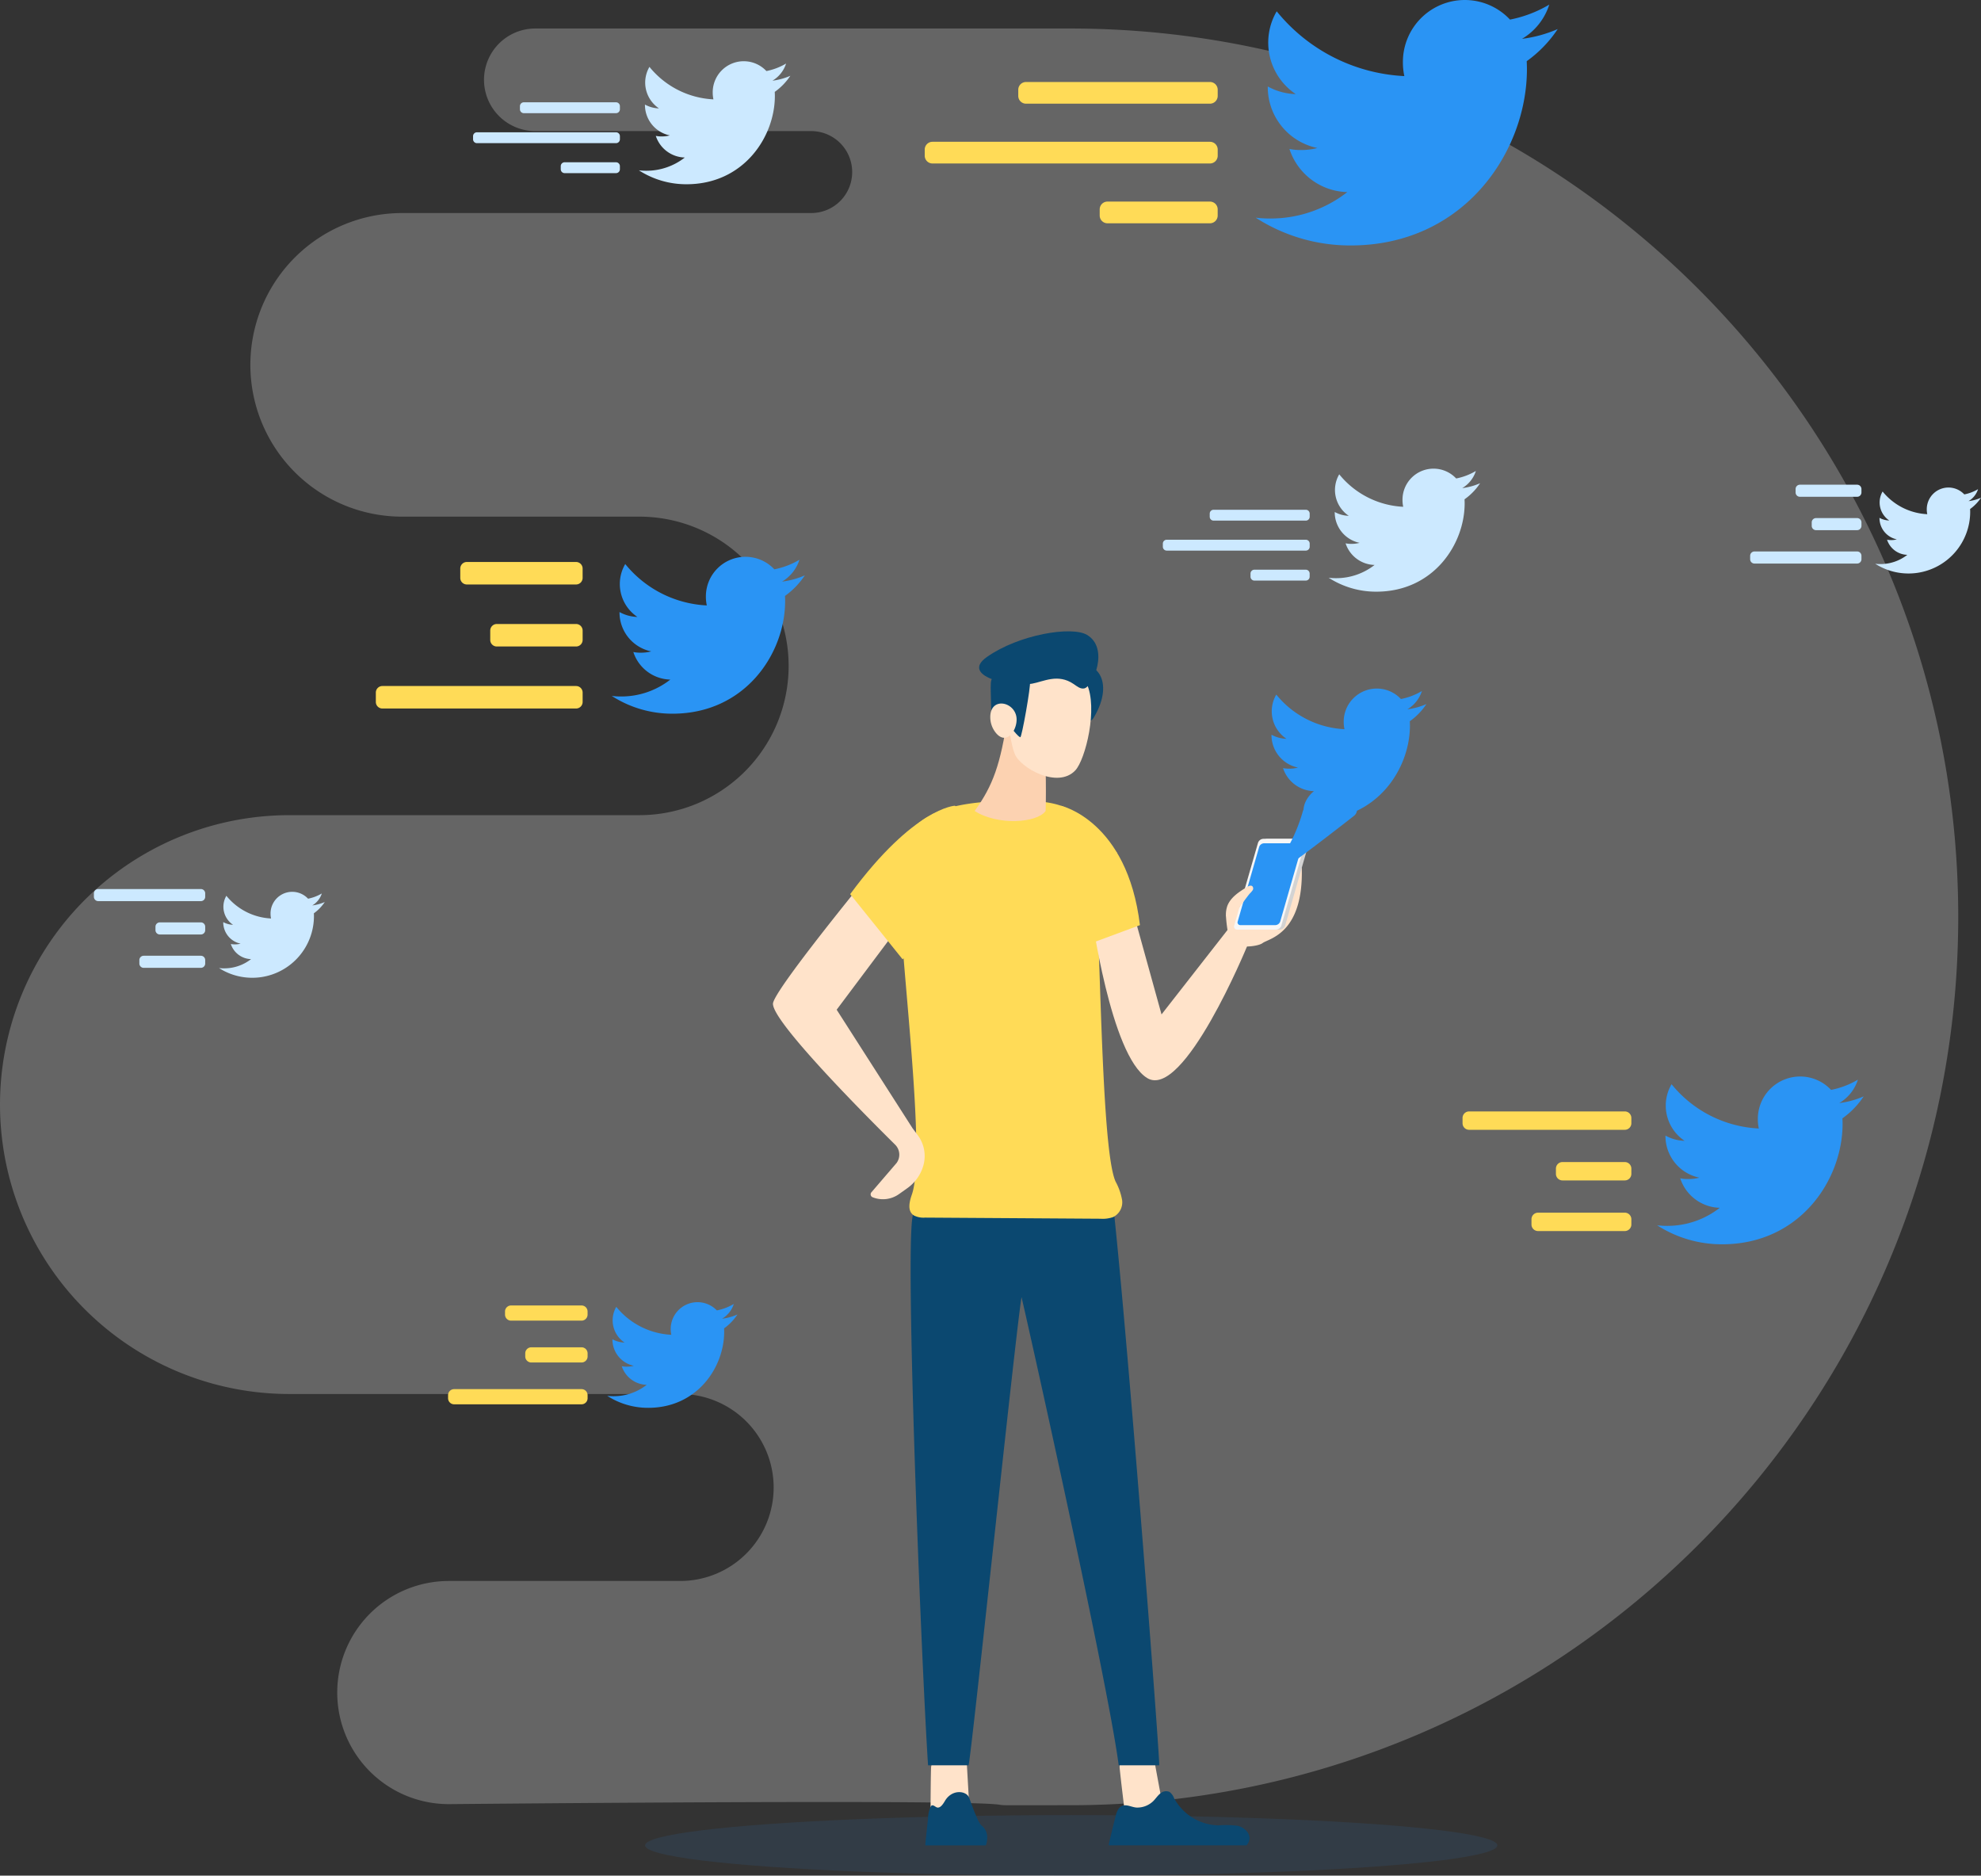 <svg xmlns="http://www.w3.org/2000/svg" width="490.984" height="464.776" viewBox="0 0 490.984 464.776">
  <rect x="0" y="0" width="490.984" height="464.776" fill="#333333" stroke="none"/>
  <g id="twitter" transform="translate(-329)">
    <g id="Background" transform="translate(329)">
      <path id="Path_52" data-name="Path 52" d="M576.713,456.549c-7.3-1.153-91.333-.555-136.231-.146a27.644,27.644,0,0,1-27.9-27.646h0a27.65,27.65,0,0,1,27.65-27.65h57.348a23.165,23.165,0,0,0,23.166-23.166h0a23.165,23.165,0,0,0-23.166-23.166H400.718A71.717,71.717,0,0,1,329,283.058h0a71.717,71.717,0,0,1,71.718-71.718h86.758a36.986,36.986,0,0,0,36.984-36.984h0a36.986,36.986,0,0,0-36.984-36.984H428.669a37.617,37.617,0,0,1-37.617-37.617h0a37.617,37.617,0,0,1,37.617-37.617h101.39a10.151,10.151,0,0,0,10.152-10.152h0a10.151,10.151,0,0,0-10.152-10.152H461.672A12.712,12.712,0,0,1,448.96,29.123h0A12.712,12.712,0,0,1,461.672,16.41H594.211c121.578,0,220.132,98.558,220.132,220.132h0c0,121.578-98.558,220.132-220.132,220.132H578.176A8.763,8.763,0,0,1,576.713,456.549Z" transform="translate(-329 -9.348)" fill="#fff" opacity="0.244"/>
      <g id="Group_27" data-name="Group 27" transform="translate(93.149 137.974)">
        <path id="Path_53" data-name="Path 53" d="M729.186,325.21a20.434,20.434,0,0,1-5.651,1.549,9.746,9.746,0,0,0,4.316-5.422,19.641,19.641,0,0,1-6.219,2.375,9.81,9.81,0,0,0-16.969,6.709,10,10,0,0,0,.228,2.238A27.761,27.761,0,0,1,684.675,322.4a9.811,9.811,0,0,0,3.012,13.108,9.678,9.678,0,0,1-4.433-1.209v.108a9.855,9.855,0,0,0,7.858,9.64,9.762,9.762,0,0,1-2.573.323,8.591,8.591,0,0,1-1.859-.168,9.9,9.9,0,0,0,9.166,6.834,19.693,19.693,0,0,1-12.162,4.183,18.274,18.274,0,0,1-2.345-.133,27.621,27.621,0,0,0,15.049,4.4c18.049,0,27.917-14.95,27.917-27.912,0-.435-.013-.852-.034-1.27A19.629,19.629,0,0,0,729.186,325.21Z" transform="translate(-622.86 -320.61)" fill="#2a94f4"/>
        <path id="Path_54" data-name="Path 54" d="M595.078,395.01h-48a1.625,1.625,0,0,0-1.627,1.627v2.32a1.625,1.625,0,0,0,1.627,1.627h48a1.625,1.625,0,0,0,1.627-1.627v-2.32A1.625,1.625,0,0,0,595.078,395.01Z" transform="translate(-545.45 -362.992)" fill="#ffdb57"/>
        <path id="Path_55" data-name="Path 55" d="M622.776,323.59H595.707a1.625,1.625,0,0,0-1.627,1.627v2.32a1.625,1.625,0,0,0,1.627,1.627h27.069a1.625,1.625,0,0,0,1.627-1.627v-2.32A1.628,1.628,0,0,0,622.776,323.59Z" transform="translate(-573.152 -322.308)" fill="#ffdb57"/>
        <path id="Path_56" data-name="Path 56" d="M632.612,359.3H612.967a1.625,1.625,0,0,0-1.627,1.627v2.32a1.625,1.625,0,0,0,1.627,1.627h19.645a1.625,1.625,0,0,0,1.627-1.627v-2.32A1.626,1.626,0,0,0,632.612,359.3Z" transform="translate(-582.984 -342.65)" fill="#ffdb57"/>
      </g>
      <g id="Group_28" data-name="Group 28" transform="translate(111.056 322.623)">
        <path id="Path_57" data-name="Path 57" d="M711,752.783a13.942,13.942,0,0,1-3.813,1.046,6.555,6.555,0,0,0,2.909-3.658,13.239,13.239,0,0,1-4.2,1.6,6.65,6.65,0,0,0-11.288,6.038,18.728,18.728,0,0,1-13.638-6.92,6.623,6.623,0,0,0,2.036,8.844,6.563,6.563,0,0,1-2.991-.813v.073a6.649,6.649,0,0,0,5.3,6.5,6.65,6.65,0,0,1-1.734.219,6.029,6.029,0,0,1-1.252-.112,6.679,6.679,0,0,0,6.184,4.609,13.3,13.3,0,0,1-8.2,2.823,12.778,12.778,0,0,1-1.584-.09,18.629,18.629,0,0,0,10.148,2.969c12.175,0,18.832-10.083,18.832-18.828,0-.293-.009-.577-.026-.856A13.425,13.425,0,0,0,711,752.783Z" transform="translate(-639.28 -749.68)" fill="#2a94f4"/>
        <path id="Path_58" data-name="Path 58" d="M620.137,799.86H588.558a1.5,1.5,0,0,0-1.5,1.5v.762a1.5,1.5,0,0,0,1.5,1.5h31.579a1.5,1.5,0,0,0,1.5-1.5v-.762A1.5,1.5,0,0,0,620.137,799.86Z" transform="translate(-587.06 -778.265)" fill="#ffdb57"/>
        <path id="Path_59" data-name="Path 59" d="M638.817,751.69H621.358a1.5,1.5,0,0,0-1.5,1.5v.762a1.5,1.5,0,0,0,1.5,1.5h17.459a1.5,1.5,0,0,0,1.5-1.5v-.762A1.5,1.5,0,0,0,638.817,751.69Z" transform="translate(-605.745 -750.825)" fill="#ffdb57"/>
        <path id="Path_60" data-name="Path 60" d="M645.452,775.78H633a1.5,1.5,0,0,0-1.5,1.5v.762a1.5,1.5,0,0,0,1.5,1.5h12.454a1.5,1.5,0,0,0,1.5-1.5v-.762A1.5,1.5,0,0,0,645.452,775.78Z" transform="translate(-612.375 -764.548)" fill="#ffdb57"/>
      </g>
      <g id="Group_29" data-name="Group 29" transform="translate(229.191)">
        <path id="Path_61" data-name="Path 61" d="M1127.023,7.2a31.906,31.906,0,0,1-8.844,2.423,15.256,15.256,0,0,0,6.752-8.482,30.631,30.631,0,0,1-9.734,3.714,15.345,15.345,0,0,0-26.544,10.5,15.7,15.7,0,0,0,.357,3.5A43.454,43.454,0,0,1,1057.376,2.8a15.356,15.356,0,0,0,4.717,20.515,15.155,15.155,0,0,1-6.933-1.889v.168a15.415,15.415,0,0,0,12.295,15.079,15.386,15.386,0,0,1-4.024.5,13.518,13.518,0,0,1-2.9-.263,15.488,15.488,0,0,0,14.339,10.69,30.84,30.84,0,0,1-19.03,6.546,28.73,28.73,0,0,1-3.675-.211,43.2,43.2,0,0,0,23.544,6.886c28.244,0,43.685-23.394,43.685-43.676,0-.68-.022-1.334-.056-1.984A30.416,30.416,0,0,0,1127.023,7.2Z" transform="translate(-970.14)" fill="#2a94f4"/>
        <path id="Path_62" data-name="Path 62" d="M962.946,52.585H917.364a1.923,1.923,0,0,1-1.924-1.924V49.134a1.923,1.923,0,0,1,1.924-1.924h45.582a1.923,1.923,0,0,1,1.924,1.924v1.528A1.923,1.923,0,0,1,962.946,52.585Z" transform="translate(-892.257 -26.893)" fill="#ffdb57"/>
        <path id="Path_63" data-name="Path 63" d="M989.658,121.455H964.264a1.923,1.923,0,0,1-1.924-1.924V118a1.923,1.923,0,0,1,1.924-1.924h25.395A1.923,1.923,0,0,1,991.582,118v1.528A1.923,1.923,0,0,1,989.658,121.455Z" transform="translate(-918.974 -66.125)" fill="#ffdb57"/>
        <path id="Path_64" data-name="Path 64" d="M932.259,87.015H863.494a1.923,1.923,0,0,1-1.924-1.924V83.564a1.923,1.923,0,0,1,1.924-1.924h68.765a1.923,1.923,0,0,1,1.924,1.924v1.528A1.923,1.923,0,0,1,932.259,87.015Z" transform="translate(-861.57 -46.506)" fill="#ffdb57"/>
      </g>
      <g id="Group_32" data-name="Group 32" transform="translate(117.248 15.17)">
        <g id="Group_31" data-name="Group 31">
          <g id="Group_30" data-name="Group 30" transform="translate(41.098)">
            <path id="Path_65" data-name="Path 65" d="M734.485,38.861a15.956,15.956,0,0,1-4.433,1.214,7.637,7.637,0,0,0,3.383-4.252,15.368,15.368,0,0,1-4.88,1.863,7.691,7.691,0,0,0-13.306,5.259,8.047,8.047,0,0,0,.176,1.756,21.779,21.779,0,0,1-15.858-8.048,7.7,7.7,0,0,0,2.363,10.285,7.6,7.6,0,0,1-3.477-.947v.086a7.726,7.726,0,0,0,6.163,7.557,7.652,7.652,0,0,1-2.018.254,6.78,6.78,0,0,1-1.455-.133,7.767,7.767,0,0,0,7.187,5.358,15.443,15.443,0,0,1-9.536,3.279,14.407,14.407,0,0,1-1.842-.108,21.641,21.641,0,0,0,11.8,3.451c14.154,0,21.9-11.727,21.9-21.892,0-.34-.013-.667-.03-.994A15.159,15.159,0,0,0,734.485,38.861Z" transform="translate(-696.95 -35.25)" fill="#cce9ff"/>
          </g>
          <path id="Path_66" data-name="Path 66" d="M652.261,61.6H629.414a.962.962,0,0,1-.964-.964v-.766a.962.962,0,0,1,.964-.964h22.847a.962.962,0,0,1,.964.964v.766A.965.965,0,0,1,652.261,61.6Z" transform="translate(-616.831 -48.728)" fill="#cce9ff"/>
          <path id="Path_67" data-name="Path 67" d="M665.644,96.124h-12.73a.962.962,0,0,1-.964-.964v-.766a.962.962,0,0,1,.964-.964h12.73a.962.962,0,0,1,.964.964v.766A.962.962,0,0,1,665.644,96.124Z" transform="translate(-630.217 -68.392)" fill="#cce9ff"/>
          <path id="Path_68" data-name="Path 68" d="M636.881,78.864H602.414a.962.962,0,0,1-.964-.964v-.766a.962.962,0,0,1,.964-.964h34.467a.962.962,0,0,1,.964.964V77.9A.965.965,0,0,1,636.881,78.864Z" transform="translate(-601.45 -58.56)" fill="#cce9ff"/>
        </g>
      </g>
      <g id="Group_35" data-name="Group 35" transform="translate(288.208 116.129)">
        <g id="Group_34" data-name="Group 34">
          <g id="Group_33" data-name="Group 33" transform="translate(41.098)">
            <path id="Path_69" data-name="Path 69" d="M1131.745,273.461a15.954,15.954,0,0,1-4.433,1.214,7.636,7.636,0,0,0,3.383-4.252,15.369,15.369,0,0,1-4.88,1.863,7.691,7.691,0,0,0-13.306,5.259,8.05,8.05,0,0,0,.177,1.756,21.779,21.779,0,0,1-15.858-8.048,7.7,7.7,0,0,0,2.363,10.285,7.6,7.6,0,0,1-3.477-.947v.086a7.726,7.726,0,0,0,6.163,7.557,7.652,7.652,0,0,1-2.018.254,6.777,6.777,0,0,1-1.455-.133,7.767,7.767,0,0,0,7.187,5.358,15.443,15.443,0,0,1-9.536,3.279,14.408,14.408,0,0,1-1.842-.108,21.642,21.642,0,0,0,11.8,3.451c14.154,0,21.9-11.727,21.9-21.892,0-.34-.013-.667-.03-.994A15.029,15.029,0,0,0,1131.745,273.461Z" transform="translate(-1094.21 -269.85)" fill="#cce9ff"/>
          </g>
          <path id="Path_70" data-name="Path 70" d="M1049.521,296.214h-22.847a.962.962,0,0,1-.964-.964v-.766a.962.962,0,0,1,.964-.964h22.847a.962.962,0,0,1,.964.964v.766A.968.968,0,0,1,1049.521,296.214Z" transform="translate(-1014.091 -283.334)" fill="#cce9ff"/>
          <path id="Path_71" data-name="Path 71" d="M1062.9,330.734h-12.73a.962.962,0,0,1-.964-.964V329a.962.962,0,0,1,.964-.964h12.73a.962.962,0,0,1,.964.964v.766A.965.965,0,0,1,1062.9,330.734Z" transform="translate(-1027.478 -302.998)" fill="#cce9ff"/>
          <path id="Path_72" data-name="Path 72" d="M1034.141,313.474H999.674a.962.962,0,0,1-.964-.964v-.766a.962.962,0,0,1,.964-.964h34.467a.962.962,0,0,1,.964.964v.766A.968.968,0,0,1,1034.141,313.474Z" transform="translate(-998.71 -293.166)" fill="#cce9ff"/>
        </g>
      </g>
      <g id="Group_36" data-name="Group 36" transform="translate(362.487 266.756)">
        <path id="Path_73" data-name="Path 73" d="M1334.591,624.779a21.775,21.775,0,0,1-6.046,1.657,10.437,10.437,0,0,0,4.613-5.8,20.957,20.957,0,0,1-6.653,2.539,10.492,10.492,0,0,0-18.148,7.174,10.844,10.844,0,0,0,.241,2.393,29.7,29.7,0,0,1-21.625-10.974,10.489,10.489,0,0,0,3.223,14.021,10.322,10.322,0,0,1-4.738-1.291v.116a10.534,10.534,0,0,0,8.4,10.307,10.512,10.512,0,0,1-2.75.344,9.221,9.221,0,0,1-1.988-.181,10.592,10.592,0,0,0,9.8,7.307,21.077,21.077,0,0,1-13.009,4.476,20.008,20.008,0,0,1-2.509-.142,29.554,29.554,0,0,0,16.1,4.708c19.305,0,29.857-15.992,29.857-29.853,0-.465-.017-.912-.039-1.356A20.8,20.8,0,0,0,1334.591,624.779Z" transform="translate(-1235.168 -619.86)" fill="#2a94f4"/>
        <path id="Path_74" data-name="Path 74" d="M1211.522,644.519h-38.585a1.625,1.625,0,0,1-1.627-1.627v-1.3a1.625,1.625,0,0,1,1.627-1.627h38.585a1.625,1.625,0,0,1,1.627,1.627v1.3A1.623,1.623,0,0,1,1211.522,644.519Z" transform="translate(-1171.31 -631.316)" fill="#ffdb57"/>
        <path id="Path_75" data-name="Path 75" d="M1234.143,702.819h-21.5a1.625,1.625,0,0,1-1.627-1.627v-1.3a1.625,1.625,0,0,1,1.627-1.627h21.5a1.625,1.625,0,0,1,1.627,1.627v1.3A1.628,1.628,0,0,1,1234.143,702.819Z" transform="translate(-1193.931 -664.526)" fill="#ffdb57"/>
        <path id="Path_76" data-name="Path 76" d="M1242.158,673.669h-15.441a1.626,1.626,0,0,1-1.627-1.627v-1.3a1.625,1.625,0,0,1,1.627-1.627h15.441a1.626,1.626,0,0,1,1.627,1.627v1.3A1.623,1.623,0,0,1,1242.158,673.669Z" transform="translate(-1201.946 -647.921)" fill="#ffdb57"/>
      </g>
      <g id="Group_37" data-name="Group 37" transform="translate(433.769 120.106)">
        <path id="Path_77" data-name="Path 77" d="M1435.214,283.252a11.252,11.252,0,0,1-3.094.848,5.342,5.342,0,0,0,2.363-2.969,10.743,10.743,0,0,1-3.408,1.3,5.374,5.374,0,0,0-9.3,3.675,5.443,5.443,0,0,0,.125,1.227,15.208,15.208,0,0,1-11.073-5.62,5.374,5.374,0,0,0,1.653,7.182,5.3,5.3,0,0,1-2.427-.663v.06a5.4,5.4,0,0,0,4.3,5.28,5.321,5.321,0,0,1-1.407.176,4.93,4.93,0,0,1-1.016-.09,5.431,5.431,0,0,0,5.022,3.744,10.8,10.8,0,0,1-6.662,2.289,10.55,10.55,0,0,1-1.287-.073,15.292,15.292,0,0,0,23.531-12.876c0-.237-.009-.465-.022-.693A10.745,10.745,0,0,0,1435.214,283.252Z" transform="translate(-1377.999 -280.024)" fill="#cce9ff"/>
        <path id="Path_78" data-name="Path 78" d="M1363.464,317.53h-25.442a1.072,1.072,0,0,0-1.072,1.072v.852a1.072,1.072,0,0,0,1.072,1.072h25.442a1.072,1.072,0,0,0,1.072-1.072V318.6A1.069,1.069,0,0,0,1363.464,317.53Z" transform="translate(-1336.95 -300.987)" fill="#cce9ff"/>
        <path id="Path_79" data-name="Path 79" d="M1378.377,279.09H1364.2a1.072,1.072,0,0,0-1.072,1.072v.852a1.072,1.072,0,0,0,1.072,1.072h14.176a1.072,1.072,0,0,0,1.072-1.072v-.852A1.074,1.074,0,0,0,1378.377,279.09Z" transform="translate(-1351.864 -279.09)" fill="#cce9ff"/>
        <path id="Path_80" data-name="Path 80" d="M1383.664,298.31h-10.182a1.072,1.072,0,0,0-1.072,1.072v.852a1.072,1.072,0,0,0,1.072,1.072h10.182a1.072,1.072,0,0,0,1.072-1.072v-.852A1.072,1.072,0,0,0,1383.664,298.31Z" transform="translate(-1357.15 -290.039)" fill="#cce9ff"/>
      </g>
      <g id="Group_38" data-name="Group 38" transform="translate(23.273 220.295)">
        <path id="Path_81" data-name="Path 81" d="M481.354,516.042a11.246,11.246,0,0,1-3.094.848,5.342,5.342,0,0,0,2.363-2.969,10.744,10.744,0,0,1-3.408,1.3,5.374,5.374,0,0,0-9.3,3.675,5.439,5.439,0,0,0,.125,1.226,15.208,15.208,0,0,1-11.073-5.62,5.374,5.374,0,0,0,1.653,7.182,5.3,5.3,0,0,1-2.427-.663v.06a5.4,5.4,0,0,0,4.3,5.28,5.321,5.321,0,0,1-1.407.176,4.929,4.929,0,0,1-1.016-.09,5.431,5.431,0,0,0,5.022,3.744,10.8,10.8,0,0,1-6.662,2.289,10.55,10.55,0,0,1-1.287-.073,15.292,15.292,0,0,0,23.531-12.876c0-.237-.009-.465-.021-.693A10.813,10.813,0,0,0,481.354,516.042Z" transform="translate(-424.135 -512.823)" fill="#cce9ff"/>
        <path id="Path_82" data-name="Path 82" d="M409.594,514.9H384.152a1.072,1.072,0,0,1-1.072-1.072v-.852a1.072,1.072,0,0,1,1.072-1.072h25.442a1.072,1.072,0,0,1,1.072,1.072v.852A1.069,1.069,0,0,1,409.594,514.9Z" transform="translate(-383.08 -511.9)" fill="#cce9ff"/>
        <path id="Path_83" data-name="Path 83" d="M424.507,553.325H410.332a1.072,1.072,0,0,1-1.072-1.072V551.4a1.072,1.072,0,0,1,1.072-1.072h14.176a1.072,1.072,0,0,1,1.072,1.072v.852A1.072,1.072,0,0,1,424.507,553.325Z" transform="translate(-397.993 -533.792)" fill="#cce9ff"/>
        <path id="Path_84" data-name="Path 84" d="M429.794,534.105H419.612a1.072,1.072,0,0,1-1.072-1.072v-.852a1.072,1.072,0,0,1,1.072-1.072h10.182a1.072,1.072,0,0,1,1.072,1.072v.852A1.066,1.066,0,0,1,429.794,534.105Z" transform="translate(-403.28 -522.843)" fill="#cce9ff"/>
      </g>
      <ellipse id="Ellipse_9" data-name="Ellipse 9" cx="105.62" cy="7.501" rx="105.62" ry="7.501" transform="translate(159.879 449.774)" fill="#2a94f4" opacity="0.1"/>
    </g>
    <g id="Character" transform="translate(520.579 156.439)">
      <g id="Group_44" data-name="Group 44" transform="translate(0)">
        <path id="Path_85" data-name="Path 85" d="M864.87,1026.22a21.672,21.672,0,0,0,9.717-.783q-.329-5.732-.658-11.46a2.919,2.919,0,0,0-.318-1.4,2.609,2.609,0,0,0-1.833-.955c-2.647-.465-6.675-.611-6.765,2.7C864.909,1018.288,864.922,1022.261,864.87,1026.22Z" transform="translate(-825.838 -732.571)" fill="#ffe3ca"/>
        <path id="Path_86" data-name="Path 86" d="M975.211,1026.22a21.019,21.019,0,0,0,9.618-.783q-1.059-5.732-2.122-11.46a3.222,3.222,0,0,0-.5-1.4,3.028,3.028,0,0,0-1.954-.955c-2.707-.465-6.756-.611-6.421,2.7C974.234,1018.288,974.755,1022.261,975.211,1026.22Z" transform="translate(-887.899 -732.571)" fill="#ffe3ca"/>
        <path id="Path_87" data-name="Path 87" d="M902.211,658.007h0c-4.093-12.312-25.877-10.212-37.35-6.089-2.513.9-6.18,1.777-7.9,4.372-1.536,2.324-3.137,8.022-2.741,13.255a20.524,20.524,0,0,0-.426,2.522c-1.51,14.739,2.5,112.872,3.985,134.9h10.04c.65-1.863,11.6-106.649,13.121-116,.482,1.653,21.384,95.051,24.087,116h10.04C915.32,805.135,904.268,662.031,902.211,658.007Z" transform="translate(-819.34 -525.976)" fill="#0b4870" fill-rule="evenodd"/>
        <path id="Path_88" data-name="Path 88" d="M893.8,469.481c2.81,4.157,2.005,76.275,6.343,85.906a14.844,14.844,0,0,1,1.627,4.631,4.085,4.085,0,0,1-2.2,4.157,7.639,7.639,0,0,1-3.15.426q-21.728-.142-43.457-.28a5.317,5.317,0,0,1-2.78-.521c-1.739-1.084-1.136-3.443-.512-5.246,4.179-12.067-5.2-74.356-3.12-86.978,5.112-6.24,9.2-10.587,29.926-10.587C891.018,460.981,891.285,465.75,893.8,469.481Z" transform="translate(-815.231 -419.043)" fill="#ffdb57"/>
        <path id="Path_89" data-name="Path 89" d="M807.73,576.75a.959.959,0,0,0-.03.245C807.709,576.914,807.722,576.832,807.73,576.75Z" transform="translate(-793.271 -484.986)" fill="#fe9ef2" fill-rule="evenodd"/>
        <g id="Group_39" data-name="Group 39" transform="translate(49.993)">
          <path id="Path_90" data-name="Path 90" d="M953.341,396.3c-.688,1.158-1.566.844-1.523-.491.142-4.269.293-4.936-1.64-8.762-1.063-2.1-1.4-2.285-.435-3C952.967,381.677,959.056,386.729,953.341,396.3Z" transform="translate(-923.854 -374.881)" fill="#0b4870" fill-rule="evenodd"/>
          <path id="Path_91" data-name="Path 91" d="M907.421,418.245c-1.42-6.266-6.158-7.733-8.917-6.227-1.764,11.727-3.568,16.939-8.164,23.338,5.715,3.662,15.471,2.982,17.58,0C908.006,434.413,908.152,421.486,907.421,418.245Z" transform="translate(-890.34 -390.835)" fill="#fcd2b1"/>
          <path id="Path_92" data-name="Path 92" d="M913.074,383.754c4.334-5.366,13.13-4.4,16.31,2.225,2.909,6.068-.28,18.888-2.8,21.56-4.4,4.665-13.741-.68-15.041-4.179C909.64,398.235,909.429,388.264,913.074,383.754Z" transform="translate(-901.652 -373.072)" fill="#ffe3ca"/>
          <path id="Path_93" data-name="Path 93" d="M909.3,389.4c.267.977-2.04,13.956-2.4,13.81-1.274-.525-2.9-4.17-5.3-4.032-.77.043-1.829.542-1.859-1-.189-9.752-.572-9.257,1.166-10.148C904.742,386.056,908.822,387.653,909.3,389.4Z" transform="translate(-895.597 -376.962)" fill="#0b4870" fill-rule="evenodd"/>
          <path id="Path_94" data-name="Path 94" d="M894.836,369.866c7.957-5.586,21.005-7.7,24.779-5.478,5.625,3.305,1.489,12.747-.624,13.268-.964.237-1.846-.521-2.668-1.08-3.89-2.651-7.376-.624-10.3-.086C900.839,377.44,888.058,374.626,894.836,369.866Z" transform="translate(-891.798 -363.518)" fill="#0b4870" fill-rule="evenodd"/>
          <path id="Path_95" data-name="Path 95" d="M899.345,407.922a6.159,6.159,0,0,0,1.343,4.424c2.858,3.507,5.724-1.235,5.061-4.187C904.957,404.638,899.749,403.644,899.345,407.922Z" transform="translate(-895.455 -387.204)" fill="#ffe3ca"/>
        </g>
        <path id="Path_96" data-name="Path 96" d="M1002.435,1043.205c.142-1.588-1.364-2.9-2.913-3.271a21.988,21.988,0,0,0-4.764-.108,12.865,12.865,0,0,1-11.047-6.821,3.257,3.257,0,0,0-1.11-1.476,2.138,2.138,0,0,0-2.311.426c-.646.529-1.1,1.248-1.687,1.838a5.67,5.67,0,0,1-4.045,1.618c-1.248-.017-2.642-.973-3.843-.34-1.059.555-1.343,2.018-1.609,3.064-.461,1.8-.882,3.611-1.321,5.414a7.458,7.458,0,0,0-.224,1.231h34.122A2.671,2.671,0,0,0,1002.435,1043.205Z" transform="translate(-884.336 -743.944)" fill="#0b4870" fill-rule="evenodd"/>
        <path id="Path_97" data-name="Path 97" d="M877.215,1043.527a3.7,3.7,0,0,0-1.282-3.271c-.68-.37-1.747-3.03-3.154-6.924-.646-1.782-4.243-2.281-6.038.787-.581.994-1.123,1.64-1.777,1.618-.547-.017-1.162-.973-1.687-.34a7.345,7.345,0,0,0-.706,3.064c-.2,1.8-.387,3.611-.581,5.414-.043.4-.086.818-.1,1.231h15A4.865,4.865,0,0,0,877.215,1043.527Z" transform="translate(-824.141 -744.266)" fill="#0b4870" fill-rule="evenodd"/>
        <path id="Path_98" data-name="Path 98" d="M1053.838,499.68l-18.8,11.835a35.51,35.51,0,0,0,.9,6.124c.435,2.152,6.817,1.747,8.2.689C1045.6,517.2,1054.3,516.063,1053.838,499.68Z" transform="translate(-922.776 -441.083)" fill="#ffe3ca"/>
        <path id="Path_99" data-name="Path 99" d="M1042.694,505.489h9.627a1.465,1.465,0,0,0,1.321-1.033l5.879-20.433a.757.757,0,0,0-.745-1.033h-9.627a1.466,1.466,0,0,0-1.321,1.033l-5.879,20.433A.759.759,0,0,0,1042.694,505.489Z" transform="translate(-926.69 -431.575)" fill="#d3d3d3"/>
        <path id="Path_100" data-name="Path 100" d="M1040.514,505.489h9.627a1.466,1.466,0,0,0,1.321-1.033l5.879-20.433a.757.757,0,0,0-.745-1.033h-9.627a1.465,1.465,0,0,0-1.321,1.033l-5.879,20.433A.759.759,0,0,0,1040.514,505.489Z" transform="translate(-925.449 -431.575)" fill="#f7f7f7"/>
        <path id="Path_101" data-name="Path 101" d="M1042.464,505.848h8.676a1.329,1.329,0,0,0,1.192-.93l5.3-18.419a.682.682,0,0,0-.671-.93h-8.676a1.329,1.329,0,0,0-1.192.93l-5.3,18.419A.681.681,0,0,0,1042.464,505.848Z" transform="translate(-926.603 -433.045)" fill="#2a94f4" fill-rule="evenodd"/>
        <path id="Path_102" data-name="Path 102" d="M1036.625,517.62c1.424-1.739,3.4-4.6,4.291-5.663a6.542,6.542,0,0,0,.723-.826.824.824,0,0,0-.043-1.011c-.349-.314-.9-.082-1.3.164-1.958,1.188-4.037,2.513-4.889,4.639a6.559,6.559,0,0,0-.37,2.535S1036.7,517.865,1036.625,517.62Z" transform="translate(-922.773 -446.943)" fill="#ffe3ca"/>
        <path id="Path_103" data-name="Path 103" d="M803.271,488.41s-27.912,33.683-29.07,38.305c-.977,3.912,22.864,27.852,30.241,35.147a3.492,3.492,0,0,1,.366,4.544l-6.24,7.264a.775.775,0,0,0,.3,1.227h0a6.878,6.878,0,0,0,6.541-.783l2.091-1.485a10.316,10.316,0,0,0,3.933-5.556h0a8.645,8.645,0,0,0-1.39-7.57l-1.274-1.7-18.81-29.376L811,500.348Z" transform="translate(-774.172 -434.663)" fill="#ffe3ca"/>
        <path id="Path_104" data-name="Path 104" d="M963.74,490.56,957.47,505.6s4.8,35.4,13.853,40.978,24.771-32.642,24.771-32.642l-4.557-4.42-16.646,21.3Z" transform="translate(-878.588 -435.888)" fill="#ffe3ca"/>
        <path id="Path_105" data-name="Path 105" d="M844.607,463.93s-10.1.422-25.967,21.913l12.984,16.138,12.984-10.492S861.188,481.312,844.607,463.93Z" transform="translate(-799.503 -420.718)" fill="#ffdb57"/>
        <path id="Path_106" data-name="Path 106" d="M938.462,463.93s16.461,3.641,19.594,29.591l-15.635,5.8S934.4,467.678,938.462,463.93Z" transform="translate(-867.107 -420.718)" fill="#ffdb57"/>
        <g id="Group_43" data-name="Group 43" transform="translate(123.556 14.177)">
          <g id="Group_42" data-name="Group 42">
            <g id="Group_40" data-name="Group 40">
              <path id="Path_107" data-name="Path 107" d="M1099.68,400.307a17.088,17.088,0,0,1-4.725,1.3,8.154,8.154,0,0,0,3.606-4.532,16.283,16.283,0,0,1-5.2,1.984,8.2,8.2,0,0,0-14.184,5.607,8.513,8.513,0,0,0,.189,1.868,23.191,23.191,0,0,1-16.9-8.577,8.2,8.2,0,0,0,2.517,10.957,8.12,8.12,0,0,1-3.705-1.011v.09a8.233,8.233,0,0,0,6.571,8.056,8.254,8.254,0,0,1-2.152.271,7.152,7.152,0,0,1-1.554-.142,8.272,8.272,0,0,0,7.66,5.711c-2.789,2.182-4.192,7.066.452,7.066,15.088,0,23.338-12.5,23.338-23.333,0-.362-.013-.714-.03-1.059A16.182,16.182,0,0,0,1099.68,400.307Z" transform="translate(-1061.28 -396.46)" fill="#2a94f4"/>
            </g>
            <g id="Group_41" data-name="Group 41" transform="translate(3.623 28.192)">
              <path id="Path_108" data-name="Path 108" d="M1086.534,465.318c-3.8,2.974-9.179,7.131-13.84,10.574a1.872,1.872,0,0,1-2.746-2.419,41.013,41.013,0,0,0,3.89-9.248,1.864,1.864,0,0,1,1.64-1.381l9.739-.865A1.871,1.871,0,0,1,1086.534,465.318Z" transform="translate(-1069.698 -461.97)" fill="#2a94f4"/>
            </g>
          </g>
        </g>
      </g>
    </g>
  </g>
</svg>
